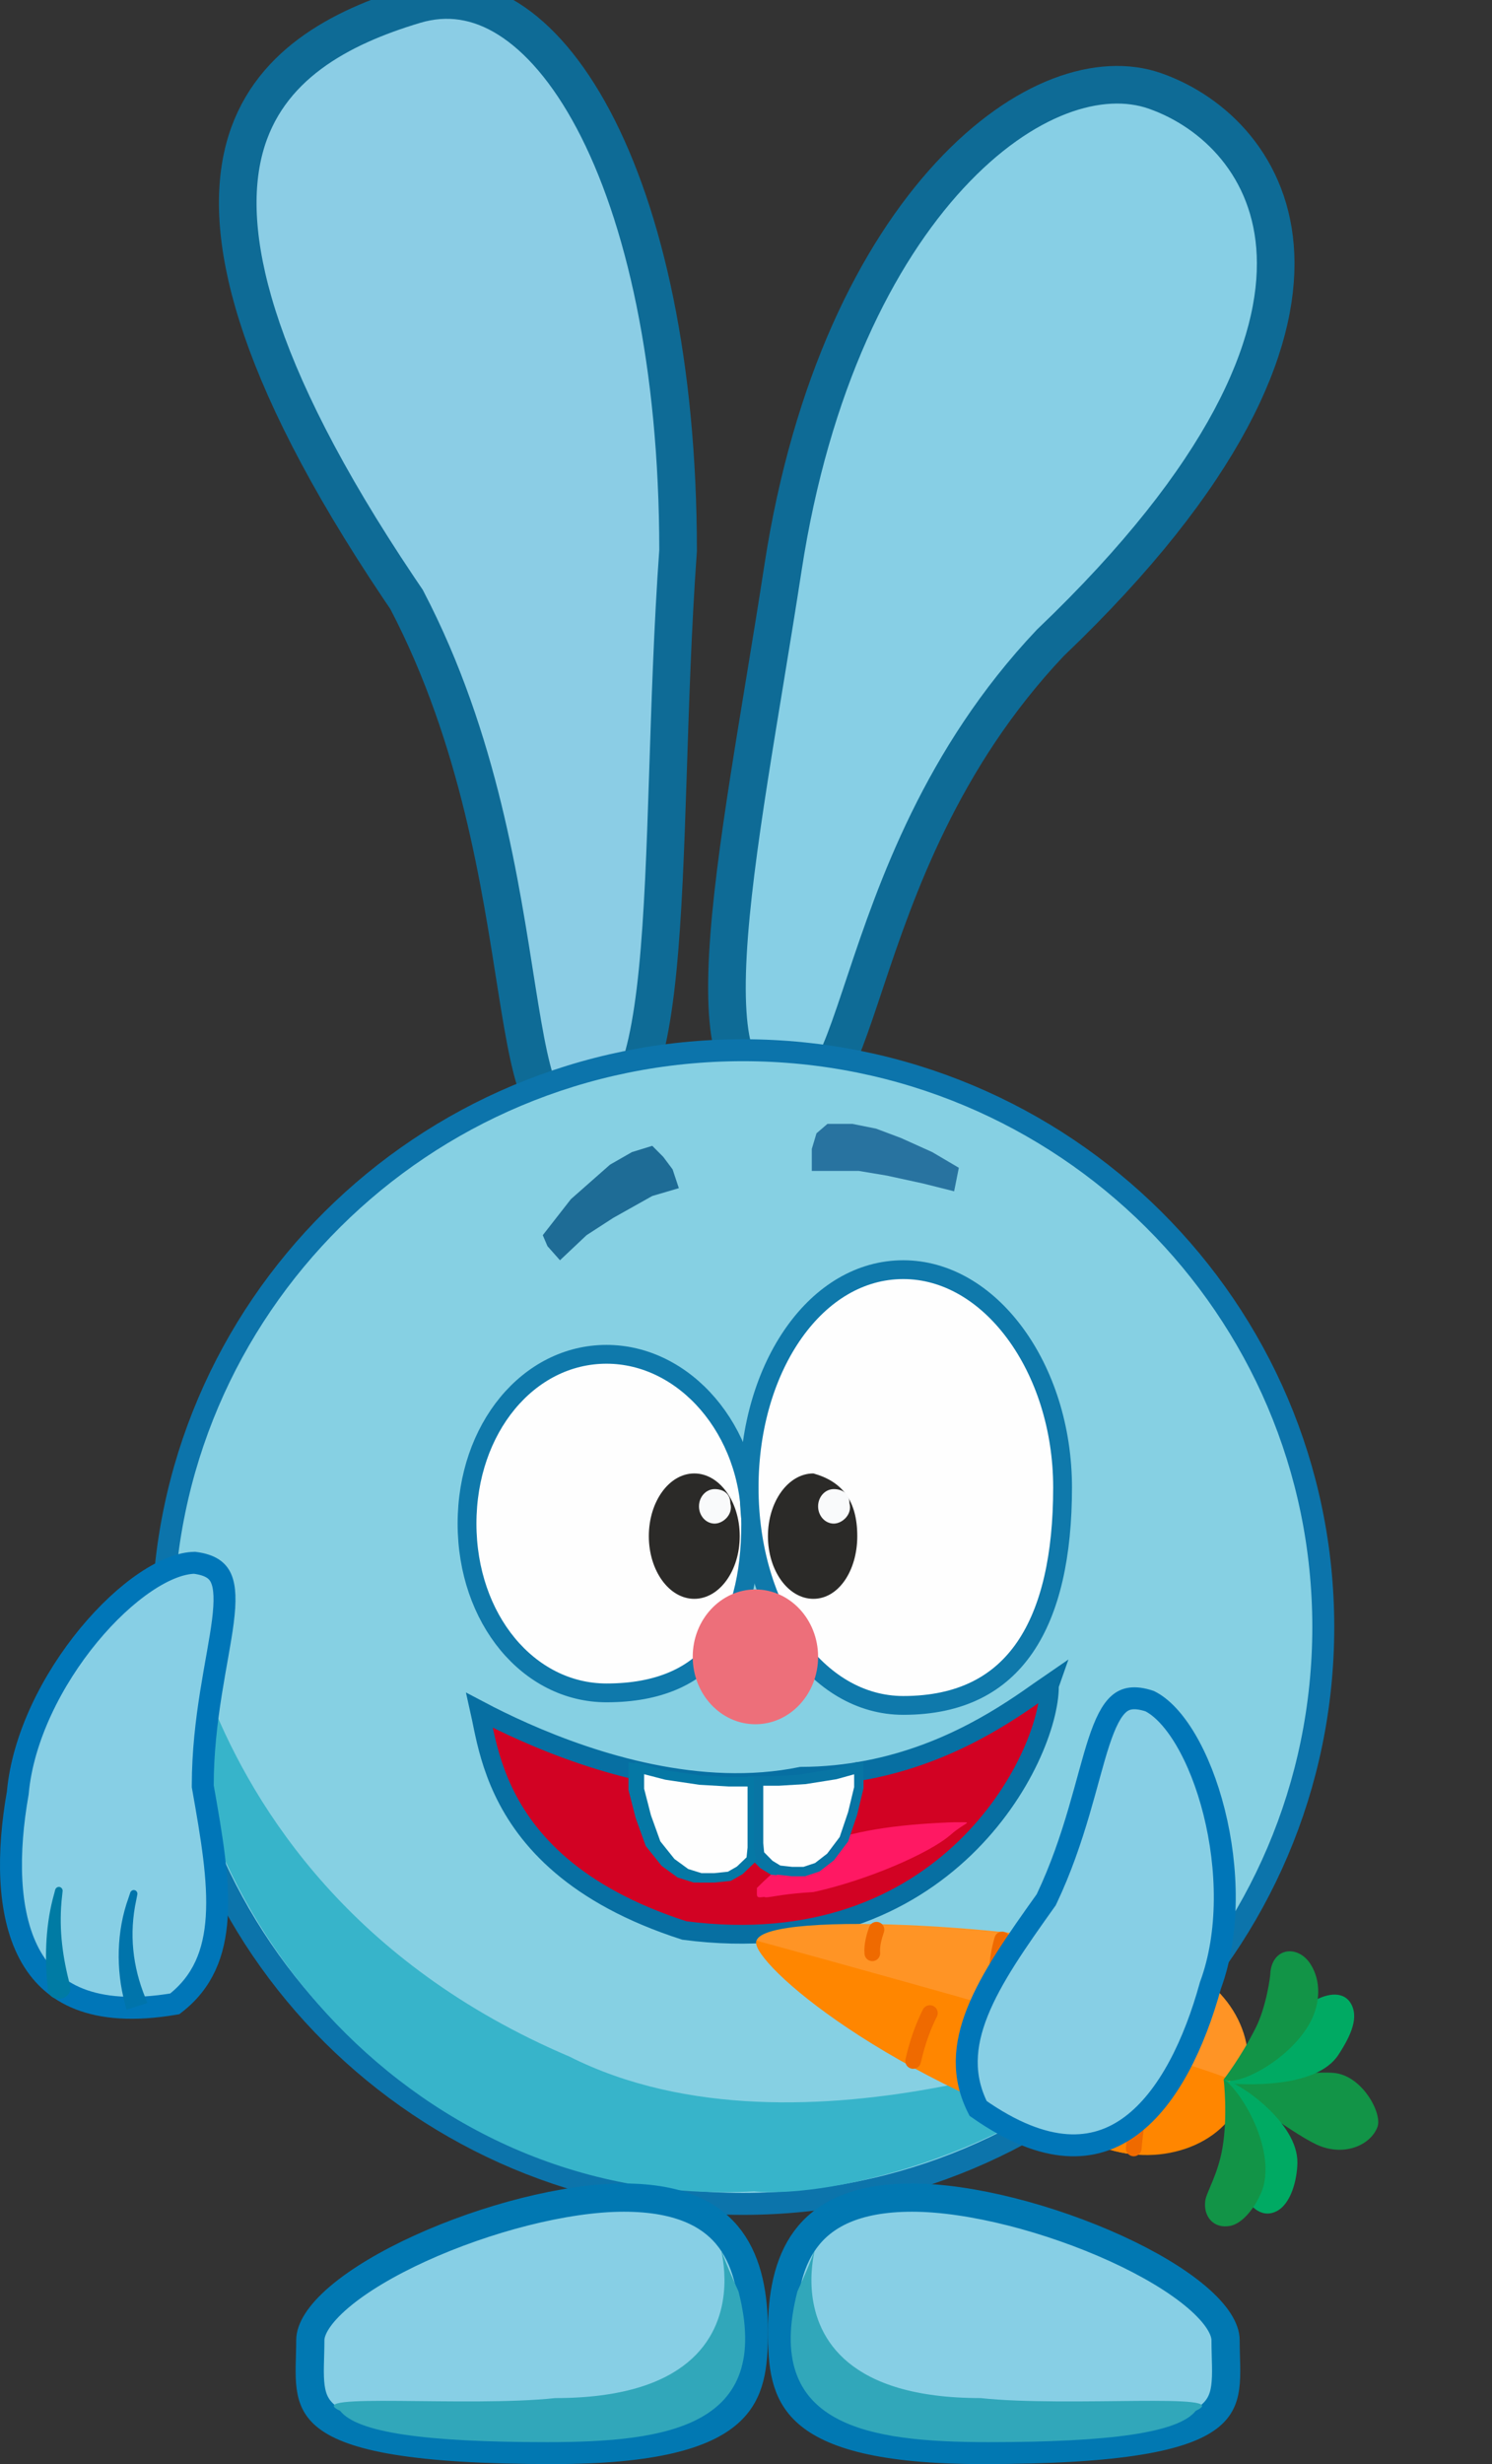 <svg width="476" height="786" viewBox="0 0 476 786" fill="none" xmlns="http://www.w3.org/2000/svg">
<rect x="0" y="0" width="476" height="786" fill="#333333" stroke="none"/>
<g clip-path="url(#clip0_157_344)">
<path d="M132.319 1.544C142.63 -1.547 152.637 0.033 162.164 6.013C171.856 12.097 181.181 22.845 189.316 38.175C205.569 68.802 216.308 116.289 216.332 175.597C214.57 200.161 213.814 224.922 213.061 247.833C212.305 270.896 211.553 291.998 209.813 309.449C208.047 327.162 205.337 340.064 201.231 347.367C199.251 350.889 197.318 352.434 195.641 353.025C194.027 353.595 191.527 353.674 187.52 351.839L184.623 350.513L181.906 352.178C178.223 354.435 176.589 354.261 176.096 354.12C175.621 353.984 174.417 353.368 172.862 350.243C171.336 347.176 169.968 342.672 168.647 336.609C167.34 330.612 166.159 323.491 164.865 315.353C159.724 283.01 153.067 236.026 129.862 191.518L129.701 191.207L129.504 190.918L127.213 187.527C79.737 116.773 70.956 73.705 77.994 47.28C85.008 20.948 108.511 8.679 132.319 1.544Z" fill="#8BCDE5" stroke="#0E6B96" stroke-width="12"/>
<path d="M302.992 55.946C326.477 30.568 351.195 22.935 368.501 29.012C387.209 35.582 405.782 53.098 406.934 81.302C408.101 109.861 391.516 151.161 335.223 204.925L335.111 205.032L335.005 205.143C300.225 241.946 285.86 283.788 276.162 312.822C273.722 320.13 271.624 326.488 269.566 331.854C267.488 337.272 265.614 341.233 263.757 343.881C261.905 346.522 260.614 347.092 259.891 347.216C259.112 347.348 257.299 347.255 253.799 344.879L251.491 343.311L248.809 344.073C244.459 345.307 241.759 344.983 240.055 344.23C238.398 343.498 236.759 341.952 235.341 338.797C232.324 332.091 231.346 320.467 232.24 304.304C234.009 272.314 242.663 227.558 249.808 181.078C258.783 122.692 279.745 81.07 302.992 55.946Z" fill="#87CFE5" stroke="#0E6B96" stroke-width="12"/>
<path d="M237.035 335.001C339.31 335.001 422.172 417.407 422.172 519.001C422.172 620.595 339.31 703.002 237.035 703.002C134.761 703.002 51.898 620.595 51.898 519.001C51.898 417.407 134.761 335.001 237.035 335.001Z" fill="#86D0E3" stroke="#0C74AB" stroke-width="7"/>
<path d="M363.787 647.001C329.354 686.002 265.48 701.502 240.529 699.002C133.738 705.002 53.396 610.896 55.891 517.501C57.454 459.001 42.916 597.001 181.644 656.002C255.998 693.502 363.787 647.001 363.787 647.001Z" fill="#37B4CA"/>
<path opacity="0.77" d="M173.161 394.001L182.143 382.501L194.619 371.501L201.605 367.501L208.092 365.501L211.585 369.001L214.579 373.001L216.575 379.001L208.092 381.501L195.617 388.501L187.133 394.001L178.65 402.001L174.658 397.501L173.161 394.001Z" fill="#004F80"/>
<path opacity="0.7" d="M263.982 358.501H271.967L279.452 360.001L287.436 363.001L297.417 367.501L305.9 372.501L304.403 380.001L294.423 377.501L282.945 375.001L273.963 373.501H266.977H258.992V366.501L260.489 361.501L263.982 358.501Z" fill="#014C83"/>
<g clip-path="url(#clip1_157_344)">
<path d="M199 700.999C217.453 700.999 227.418 706.775 232.985 714.29C238.752 722.075 240.5 732.635 240.5 743.499C240.5 754.728 239.623 763.379 232.348 769.751C224.743 776.414 209.12 781.499 176.5 781.499C154.106 781.499 138.008 780.43 126.449 778.532C114.815 776.621 108.241 773.938 104.485 771.063C100.993 768.391 99.644 765.331 99.114 761.491C98.834 759.465 98.79 757.237 98.832 754.692C98.871 752.3 99 749.303 99 746.499C99 743.009 101.71 738.247 108.265 732.68C114.594 727.306 123.607 721.957 134.018 717.205C154.892 707.676 180.368 700.999 199 700.999Z" fill="#87CFE5" stroke="#0178B2" stroke-width="9"/>
<path d="M235.614 730.95C246.614 773.95 213.16 778.999 174.5 778.999C135.84 778.999 114 775.999 108.5 768.999C95.5 762.999 149.114 767.95 177.114 764.95C262.114 764.95 216 687.999 235.614 730.95Z" fill="#31A7BA"/>
</g>
<g clip-path="url(#clip2_157_344)">
<path d="M291.001 700.999C272.548 700.999 262.583 706.775 257.016 714.29C251.249 722.075 249.501 732.635 249.501 743.499C249.501 754.728 250.378 763.379 257.653 769.751C265.258 776.414 280.881 781.499 313.501 781.499C335.895 781.499 351.993 780.43 363.552 778.532C375.186 776.621 381.76 773.938 385.516 771.063C389.008 768.391 390.357 765.331 390.887 761.491C391.167 759.465 391.211 757.237 391.169 754.692C391.13 752.3 391.001 749.303 391.001 746.499C391.001 743.009 388.291 738.247 381.736 732.68C375.407 727.306 366.394 721.957 355.983 717.205C335.109 707.676 309.633 700.999 291.001 700.999Z" fill="#87CFE5" stroke="#0178B2" stroke-width="9"/>
<path d="M254.387 730.95C243.387 773.95 276.841 778.999 315.501 778.999C354.161 778.999 376.001 775.999 381.501 768.999C394.501 762.999 340.887 767.95 312.887 764.95C227.887 764.95 274.001 687.999 254.387 730.95Z" fill="#31A7BA"/>
</g>
<g clip-path="url(#clip3_157_344)">
<path d="M193.5 432C218.481 432 239.5 456.198 239.5 486C239.5 502.815 236.057 516.285 228.772 525.501C221.589 534.588 210.302 540 193.5 540C168.615 540 149 516.395 149 486C149 455.605 168.615 432 193.5 432Z" fill="#FEFEFE" stroke="#0F79AB" stroke-width="6"/>
<path d="M288.176 405C301.85 405 314.49 412.602 323.821 425.245C333.149 437.883 339 455.372 339 474.5C339 496.047 335.187 513.464 327.027 525.417C319.002 537.174 306.53 544 288.176 544C274.506 544 262.294 536.555 253.386 524.026C244.469 511.484 239 493.989 239 474.5C239 455.011 244.469 437.516 253.386 424.974C262.294 412.445 274.506 405 288.176 405Z" fill="#FEFEFE" stroke="#0F79AB" stroke-width="6"/>
<path d="M241 550C252.046 550 261 540.374 261 528.5C261 516.626 252.046 507 241 507C229.955 507 221 516.626 221 528.5C221 540.374 229.955 550 241 550Z" fill="#ED6F7A"/>
<path d="M273.5 490C273.5 501.046 267.508 510 259.5 510C251.492 510 245 501.046 245 490C245 478.954 251.492 470 259.5 470C268.5 472.5 273.5 478.5 273.5 490Z" fill="#2B2A28"/>
<path d="M221.5 510C229.509 510 236 501.046 236 490C236 478.954 229.509 470 221.5 470C213.492 470 207 478.954 207 490C207 501.046 213.492 510 221.5 510Z" fill="#2B2A28"/>
<path d="M271 479.5C272 483 268.761 486 266 486C263.239 486 261 483.538 261 480.5C261 477.462 263.239 475 266 475C268.761 475 271 476.462 271 479.5Z" fill="#F9FAFB"/>
<path d="M233 479.5C234 483 230.762 486 228 486C225.239 486 223 483.538 223 480.5C223 477.462 225.239 475 228 475C230.762 475 233 476.462 233 479.5Z" fill="#F9FAFB"/>
</g>
<g clip-path="url(#clip4_157_344)">
<path d="M62.086 498.503C67.34 499.179 69.465 501.071 70.521 503.433C71.807 506.308 71.922 510.71 71.105 517.198C69.548 529.564 64.69 548.262 64.69 569.5V569.808L64.744 570.112C67.514 585.727 69.914 599.653 69.135 611.584C68.387 623.031 64.735 632.272 55.757 639.195C42.581 641.442 32.686 640.532 25.323 637.641C17.88 634.718 12.744 629.665 9.309 623.176C2.304 609.938 2.37 590.678 5.638 572.107L5.664 571.964L5.677 571.821C7.294 554.223 16.639 535.742 28.303 521.603C34.115 514.559 40.406 508.711 46.431 504.654C52.432 500.612 57.841 498.567 62.086 498.503Z" fill="#87CFE5" stroke="#0076B8" stroke-width="7"/>
<path d="M43.818 604.292C43.876 604.007 43.815 603.702 43.658 603.446C43.5 603.191 43.26 603.006 42.979 602.93C42.699 602.853 42.398 602.891 42.133 603.032C41.868 603.173 41.66 603.405 41.566 603.68C41.365 604.273 41.172 604.849 40.98 605.444C37.184 615.888 36.896 628.281 39.901 639.239C40.054 639.864 40.203 640.457 40.367 641.08C42.584 640.351 44.8 639.622 47.017 638.893C46.791 638.33 46.579 637.796 46.363 637.233C42.318 627.33 41.14 616.835 43.466 606.08C43.58 605.479 43.694 604.895 43.818 604.292Z" fill="#0074AB"/>
<path d="M19.975 603.224C20.008 602.93 19.917 602.625 19.735 602.378C19.552 602.132 19.294 601.963 19.004 601.908C18.714 601.853 18.412 601.915 18.151 602.078C17.892 602.241 17.695 602.491 17.617 602.776C17.478 603.295 17.347 603.786 17.214 604.307C14.653 613.403 14.19 623.556 15.113 632.991C15.156 633.527 15.197 634.038 15.242 634.573C15.321 635.528 15.777 636.382 16.552 636.941C17.325 637.5 18.354 637.718 19.37 637.554C20.386 637.39 21.294 636.859 21.852 636.086C22.412 635.311 22.576 634.357 22.351 633.427C22.228 632.916 22.11 632.429 21.99 631.92C19.718 622.923 18.73 614.072 19.813 604.769C19.866 604.245 19.916 603.749 19.975 603.224Z" fill="#007BA4"/>
</g>
<path d="M334.912 537.256L334.797 537.574L334.797 537.907C334.796 549.088 326.615 571.443 307.766 589.579C289.106 607.533 260.121 621.24 218.32 615.791C183.12 604.448 167.905 586.712 160.615 571.342C156.937 563.587 155.25 556.38 154.082 550.745C153.691 548.861 153.346 547.096 153 545.556C156.946 547.639 161.717 550.007 167.133 552.411C189.473 562.328 223.454 573.19 255.588 566.608C285.779 566.517 308.666 554.524 322.926 545.29C326.508 542.97 329.563 540.813 332.038 539.068C333.169 538.27 334.152 537.58 335 537C334.971 537.083 334.943 537.169 334.912 537.256Z" fill="#D20223" stroke="#076FA2" stroke-width="6"/>
<path d="M210.463 566.202L210.526 566.219L210.59 566.228L221.205 567.813L221.26 567.821L221.315 567.824L230.546 568.353L230.581 568.355L238 568.355L238 589.401L237.612 593.166L234.008 596.607L230.691 598.505L225.934 599L221.57 599L216.875 597.534L212.127 594.074L207.34 588.096L204.232 579.457L202 570.767L202 564L210.463 566.202Z" fill="#FEFEFE" stroke="#0578A5" stroke-width="3"/>
<path d="M301.294 585.254C294.446 591.239 274.361 599.884 257.47 603.542C240.124 604.539 241.493 607.354 241.493 602.212C252.449 591.239 264.318 582.594 304.489 581.264C308.597 581.264 305.858 581.264 301.294 585.254Z" fill="#FF1863"/>
<path d="M264.576 566.055L264.514 566.072L264.449 566.083L254.937 567.593L254.882 567.602L254.828 567.605L246.555 568.109L246.522 568.111L240 568.111L240 588.001L240.341 591.518L243.519 594.743L246.456 596.531L250.688 597L254.575 597L258.749 595.613L262.972 592.341L267.234 586.68L270.006 578.482L272 570.226L272 564L264.576 566.055Z" fill="#FEFEFE" stroke="#0875A4" stroke-width="3"/>
<path d="M212.463 566.202L212.526 566.219L212.59 566.228L223.205 567.813L223.26 567.821L223.315 567.824L232.546 568.353L232.581 568.355L240 568.355L240 589.401L239.612 593.166L236.008 596.607L232.691 598.505L227.934 599L223.57 599L218.875 597.534L214.127 594.074L209.34 588.096L206.232 579.457L204 570.767L204 564L212.463 566.202Z" fill="#FEFEFE" stroke="#0578A5" stroke-width="3"/>
<path d="M303.294 585.254C296.446 591.239 276.361 599.884 259.47 603.542C242.124 604.539 243.493 607.354 243.493 602.212C254.449 591.239 266.318 582.594 306.489 581.264C310.597 581.264 307.858 581.264 303.294 585.254Z" fill="#FF1863"/>
<path d="M266.576 566.055L266.514 566.072L266.449 566.083L256.937 567.593L256.882 567.602L256.828 567.605L248.555 568.109L248.522 568.111L242 568.111L242 588.001L242.341 591.518L245.519 594.743L248.456 596.531L252.688 597L256.575 597L260.749 595.613L264.972 592.341L269.234 586.68L272.006 578.482L274 570.226L274 564L266.576 566.055Z" fill="#FEFEFE" stroke="#0875A4" stroke-width="3"/>
<g clip-path="url(#clip5_157_344)">
<path fill-rule="evenodd" clip-rule="evenodd" d="M241.349 619.057C244.355 608.989 335.445 614.328 371.908 625.247C390.751 630.889 402.011 649.005 397.034 665.676C392.057 682.347 372.719 691.3 353.874 685.657C317.412 674.739 238.343 629.126 241.349 619.057Z" fill="#FF9425"/>
<path fill-rule="evenodd" clip-rule="evenodd" d="M241.27 619.449C241.299 619.252 241.349 619.034 241.349 619.034C241.349 619.034 397.841 661.636 397.033 665.675C393.622 682.737 372.688 691.399 353.873 685.657C283.014 664.03 240.277 626.386 241.27 619.449Z" fill="#FF8600"/>
<path d="M361.7 685.315C362.281 678.515 363.261 671.795 366.283 665.682" stroke="#EF6A00" stroke-width="5" stroke-miterlimit="10" stroke-linecap="round" stroke-linejoin="round"/>
<path d="M329.59 674.95C328.105 670.009 329.905 665.615 332.17 661.175" stroke="#EF6A00" stroke-width="5" stroke-miterlimit="10" stroke-linecap="round" stroke-linejoin="round"/>
<path d="M291.32 657.412C292.731 651.221 294.573 646.304 296.667 642.126" stroke="#EF6A00" stroke-width="5" stroke-miterlimit="10" stroke-linecap="round" stroke-linejoin="round"/>
<path fill-rule="evenodd" clip-rule="evenodd" d="M390.686 664.333C390.686 664.333 416.28 660.479 425.445 661.216C434.571 661.95 441.065 674.132 439.468 678.432C437.275 684.331 428.644 688.108 419.945 684.039C411.751 680.207 390.686 664.333 390.686 664.333Z" fill="#129447"/>
<path fill-rule="evenodd" clip-rule="evenodd" d="M390.729 664.486C390.729 664.486 401.107 660.572 409.176 653.249C413.665 649.175 414.399 641.442 418.083 638.968C422.498 636.003 428.383 634.676 430.968 639.062C433.552 643.446 431.123 649.125 427.015 655.431C419.823 666.467 396.255 665 390.729 664.486Z" fill="#00AA63"/>
<path fill-rule="evenodd" clip-rule="evenodd" d="M390.396 663.298C390.396 663.298 395.871 656.337 400.649 646.765C404.035 639.981 405.224 630.551 405.247 629.912C405.571 621.175 414.026 620.151 418.093 626.508C421.635 632.047 420.937 638.88 418.612 643.861C412.615 656.709 394.44 665.95 390.396 663.298Z" fill="#129447"/>
<path fill-rule="evenodd" clip-rule="evenodd" d="M390.396 663.299C390.396 663.299 395.766 672.151 397.884 682.391C399.063 688.087 394.89 694.836 396.394 698.796C398.196 703.541 402.22 707.705 407.057 705.445C411.893 703.186 413.83 695.243 413.914 689.908C414.119 677.061 395.431 664.283 390.396 663.299Z" fill="#00AA63"/>
<path fill-rule="evenodd" clip-rule="evenodd" d="M390.398 663.299C390.398 663.299 391.784 674.91 389.979 685.307C388.516 693.734 384.909 699.202 384.529 701.957C383.828 707.024 387.182 711.006 392.434 710.024C397.687 709.043 402.357 700.911 403.268 696.642C406.074 683.489 395.586 666.616 390.398 663.299Z" fill="#129447"/>
<path d="M359.111 639.994C358.047 633.986 359.656 627.955 360.937 624.147" stroke="#EF6A00" stroke-width="5" stroke-miterlimit="10" stroke-linecap="round" stroke-linejoin="round"/>
<path d="M318.398 631.317C317.673 626.767 318.817 621.822 319.725 618.661" stroke="#EF6A00" stroke-width="5" stroke-miterlimit="10" stroke-linecap="round" stroke-linejoin="round"/>
<path d="M278.298 623.064C278.06 620.506 278.954 617.493 279.631 615.546" stroke="#EF6A00" stroke-width="5" stroke-miterlimit="10" stroke-linecap="round" stroke-linejoin="round"/>
<path d="M366.767 542.629C361.733 540.98 359.002 541.775 357.033 543.457C354.637 545.502 352.642 549.433 350.593 555.65C346.688 567.5 343.043 586.496 333.92 605.698L333.788 605.976L333.609 606.228C324.4 619.154 316.251 630.713 311.83 641.835C307.589 652.506 306.917 662.431 312.051 672.554C322.985 680.254 332.312 683.689 340.203 684.243C348.18 684.803 354.988 682.445 360.877 678.055C372.89 669.101 381.102 651.658 386.128 633.462L386.167 633.322L386.217 633.187C392.315 616.58 391.814 595.85 387.353 578.049C385.132 569.18 381.962 561.185 378.263 554.924C374.58 548.689 370.573 544.513 366.767 542.629Z" fill="#87CFE5" stroke="#0076B8" stroke-width="7"/>
</g>
</g>
<defs>
<clipPath id="clip0_157_344">
<rect width="476" height="786" fill="white"/>
</clipPath>
<clipPath id="clip1_157_344">
<rect width="151" height="90" fill="white" transform="translate(94 695.999)"/>
</clipPath>
<clipPath id="clip2_157_344">
<rect width="151" height="90" fill="white" transform="matrix(-1 0 0 1 396.001 695.999)"/>
</clipPath>
<clipPath id="clip3_157_344">
<rect width="196" height="148" fill="white" transform="translate(146 402)"/>
</clipPath>
<clipPath id="clip4_157_344">
<rect width="76" height="149" fill="white" transform="translate(0 495)"/>
</clipPath>
<clipPath id="clip5_157_344">
<rect width="156.179" height="209.026" fill="white" transform="matrix(0.322 -0.947 0.946 0.323 227.664 656.078)"/>
</clipPath>
</defs>
</svg>

